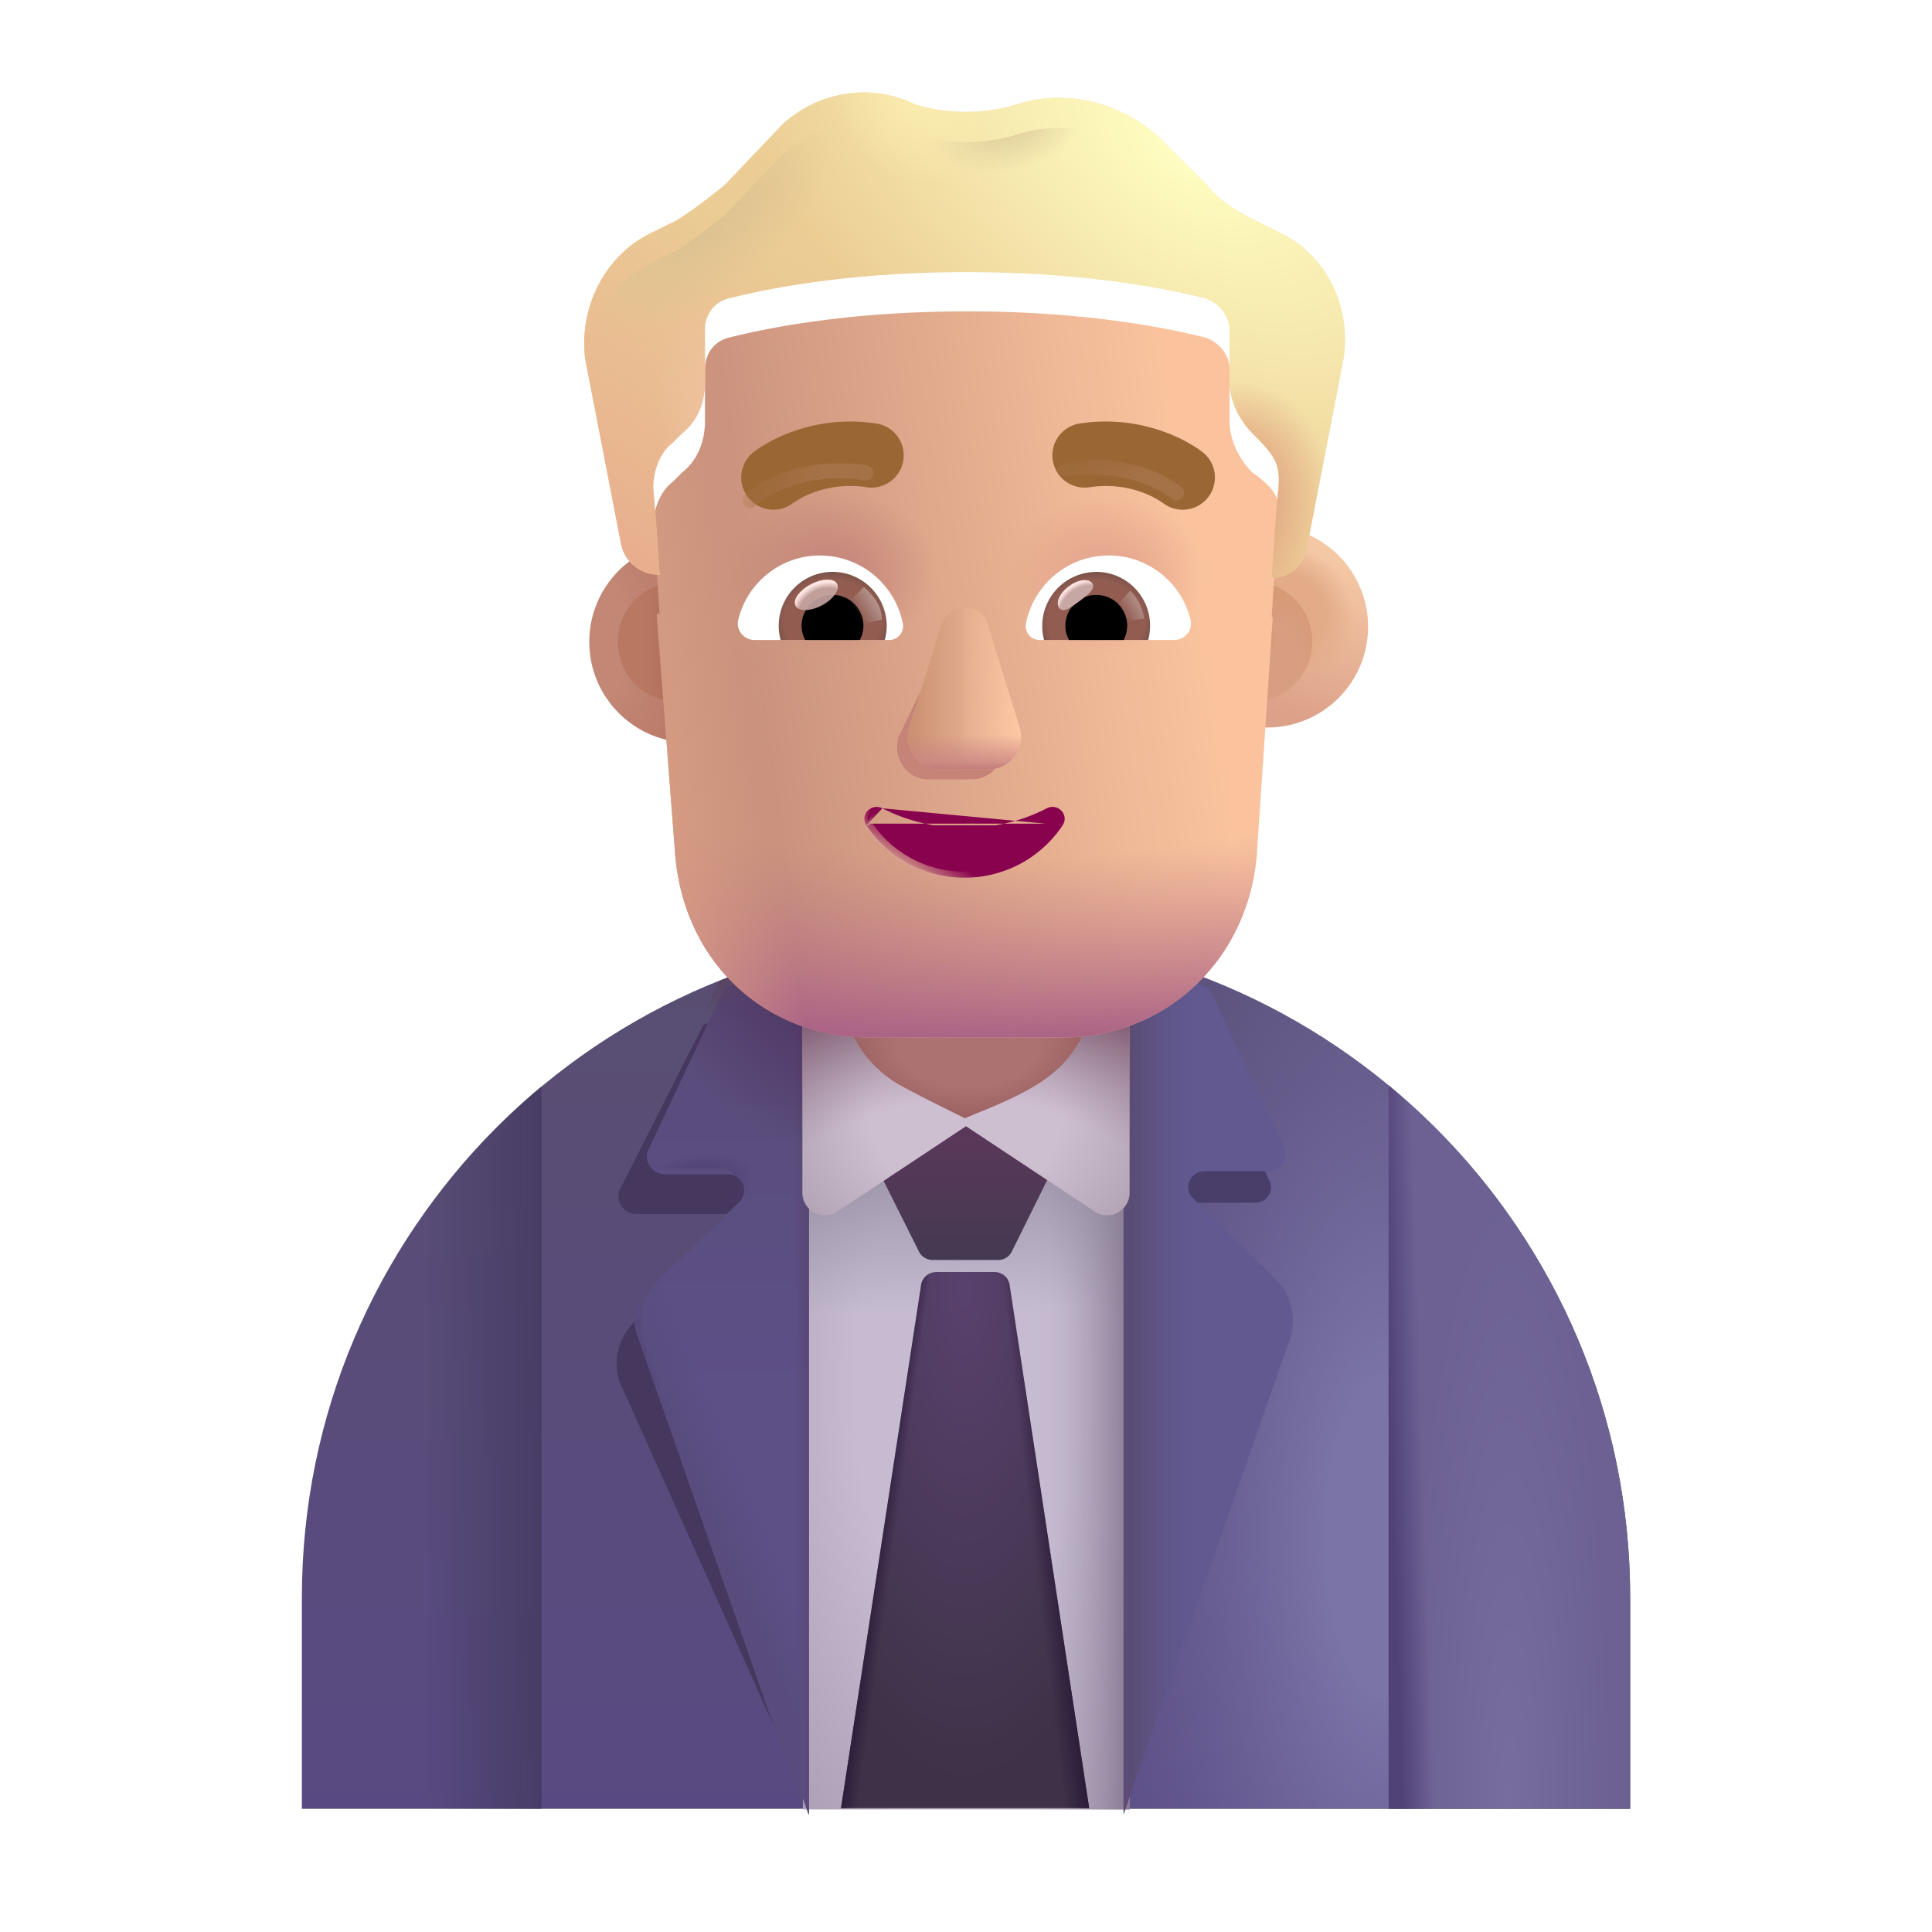 <svg xmlns="http://www.w3.org/2000/svg" width="32" height="32" fill="none" viewBox="0 0 32 32"><path fill="url(#a)" d="M16 15.46c-6.08 0-11 4.92-11 11v3.5h22v-3.5c0-6.07-4.93-11-11-11Z"/><path fill="url(#b)" d="M16 15.46c-6.08 0-11 4.92-11 11v3.5h22v-3.5c0-6.07-4.93-11-11-11Z"/><g filter="url(#c)"><path fill="#46375F" d="M13.419 16.808c-.513 0-1.296-.029-1.77.166l-1.38 2.724c-.09.19.06.41.27.41h1.55c.24 0 .35.29.19.45l-1.78 1.343c-.26.26-.36.65-.23 1l2.912 6.5 1.587-1.116-1.34-11.477h-.01Z"/></g><g filter="url(#d)"><path fill="#493E6A" d="m20.904 21.14-1.189-.827a.23.23 0 0 1 .166-.394h.919a.252.252 0 0 0 .227-.358l-1.076-2.29a8.144 8.144 0 0 0-.646-.237h-.595v11.862l2.404-6.872a.846.846 0 0 0-.21-.883Z"/></g><path fill="url(#e)" d="M18.71 16.08h-5.42v13.89h5.42V16.08Z"/><path fill="url(#f)" d="M18.71 16.08h-5.42v13.89h5.42V16.08Z"/><path fill="url(#g)" d="M18.71 16.08h-5.42v13.89h5.42V16.08Z"/><path fill="url(#h)" d="M23 17.977V29.96h4v-3.5a10.98 10.98 0 0 0-4-8.482Z"/><path fill="url(#i)" d="M23 17.977V29.96h4v-3.5a10.98 10.98 0 0 0-4-8.482Z"/><g filter="url(#j)"><path fill="url(#k)" d="M13.29 16.05h-.85c-.18.06-.36.13-.53.2l-1.27 2.69c-.09.19.06.41.27.41h1.05c.24 0 .35.29.19.45l-1.36 1.33c-.26.26-.36.65-.23 1l2.73 7.82h.01v-13.9h-.01Z"/><path fill="url(#l)" d="M13.29 16.05h-.85c-.18.06-.36.13-.53.2l-1.27 2.69c-.09.19.06.41.27.41h1.05c.24 0 .35.29.19.45l-1.36 1.33c-.26.26-.36.65-.23 1l2.73 7.82h.01v-13.9h-.01Z"/><path fill="url(#m)" d="M13.29 16.05h-.85c-.18.06-.36.13-.53.2l-1.27 2.69c-.09.19.06.41.27.41h1.05c.24 0 .35.29.19.45l-1.36 1.33c-.26.26-.36.65-.23 1l2.73 7.82h.01v-13.9h-.01Z"/></g><path fill="url(#n)" d="M13.29 16.05h-.85c-.18.06-.36.13-.53.2l-1.27 2.69c-.09.19.06.41.27.41h1.05c.24 0 .35.29.19.45l-1.36 1.33c-.26.26-.36.65-.23 1l2.73 7.82h.01v-13.9h-.01Z"/><path fill="url(#o)" d="M13.29 16.05h-.85c-.18.06-.36.13-.53.2l-1.27 2.69c-.09.19.06.41.27.41h1.05c.24 0 .35.29.19.45l-1.36 1.33c-.26.26-.36.65-.23 1l2.73 7.82h.01v-13.9h-.01Z"/><path fill="url(#p)" d="M13.29 16.05h-.85c-.18.06-.36.13-.53.2l-1.27 2.69c-.09.19.06.41.27.41h1.05c.24 0 .35.29.19.45l-1.36 1.33c-.26.26-.36.65-.23 1l2.73 7.82h.01v-13.9h-.01Z"/><g filter="url(#q)"><path fill="url(#r)" d="m16.012 18.286-1.356 1.275a.15.15 0 0 0-.031.177l.596 1.193a.25.25 0 0 0 .224.138h1.09a.25.25 0 0 0 .224-.14l.6-1.212a.15.15 0 0 0-.032-.175l-1.315-1.256Z"/></g><g filter="url(#s)"><path fill="#615990" d="m21.22 21.08-1.36-1.33a.262.262 0 0 1 .19-.45h1.05c.21 0 .35-.22.26-.41l-1.23-2.62c-.24-.1-.49-.19-.74-.27h-.68v13.95l2.75-7.86c.12-.36.03-.75-.24-1.01Z"/><path fill="url(#t)" d="m21.22 21.08-1.36-1.33a.262.262 0 0 1 .19-.45h1.05c.21 0 .35-.22.26-.41l-1.23-2.62c-.24-.1-.49-.19-.74-.27h-.68v13.95l2.75-7.86c.12-.36.03-.75-.24-1.01Z"/></g><path fill="url(#u)" d="M16 15.016h-2.71v4.74c0 .31.36.49.61.29l2.1-1.392 2.1 1.392c.25.2.61.02.61-.29v-4.74H16Z"/><path fill="url(#v)" d="M16 15.016h-2.71v4.74c0 .31.36.49.61.29l2.1-1.392 2.1 1.392c.25.2.61.02.61-.29v-4.74H16Z"/><path fill="url(#w)" d="M7.032 29.96H8.97V17.994a10.992 10.992 0 0 0-3.656 5.843 10.942 10.942 0 0 0-.304 2.631l.02 3.49h2.002Z"/><path fill="url(#x)" d="M15.505 21.07a.25.25 0 0 0-.248.212l-1.327 8.667h4.11l-1.318-8.667a.25.25 0 0 0-.247-.213h-.97Z"/><path fill="url(#y)" d="M15.505 21.07a.25.25 0 0 0-.248.212l-1.327 8.667h4.11l-1.318-8.667a.25.25 0 0 0-.247-.213h-.97Z"/><path fill="url(#z)" d="M15.505 21.07a.25.25 0 0 0-.248.212l-1.327 8.667h4.11l-1.318-8.667a.25.25 0 0 0-.247-.213h-.97Z"/><path fill="url(#A)" d="M14.045 16.849c.02.213.205.69.746 1.055.213.143 1.213.628 1.193.618.156-.078.807-.298 1.284-.618.54-.364.725-.842.746-1.055l-1.985-.953-1.984.953Z"/><g filter="url(#B)"><circle cx="11.229" cy="10.631" r="1.669" fill="url(#C)"/></g><g filter="url(#D)"><circle cx="11.229" cy="10.631" r=".995" fill="url(#E)"/></g><g filter="url(#F)"><circle cx="20.741" cy="10.631" r="1.669" fill="url(#G)"/><circle cx="20.741" cy="10.631" r="1.669" fill="url(#H)"/></g><g filter="url(#I)"><circle cx="20.741" cy="10.631" r=".995" fill="#D79E81"/><circle cx="20.741" cy="10.631" r=".995" fill="url(#J)"/><circle cx="20.741" cy="10.631" r=".995" fill="url(#K)"/></g><g filter="url(#L)"><path fill="url(#M)" d="M10.877 10.018a.725.725 0 0 0 .049.002s-.054-.853-.107-1.44c0-.266.107-.586.321-.746l.161-.16c.268-.214.376-.534.376-.854v-.853c0-.267.16-.48.429-.533.643-.16 1.984-.427 3.915-.427s3.272.267 3.915.427c.215.053.43.266.43.533v.853c0 .32.16.64.375.854.502.351.47.545.43.96-.055.533-.108 1.44-.108 1.44h.018l-.266 3.957c-.16 1.77-1.551 3.003-3.21 3.003h-3.21c-1.712 0-3.05-1.233-3.21-3.003l-.308-4.013Z"/><path fill="url(#N)" d="M10.877 10.018a.725.725 0 0 0 .049.002s-.054-.853-.107-1.44c0-.266.107-.586.321-.746l.161-.16c.268-.214.376-.534.376-.854v-.853c0-.267.16-.48.429-.533.643-.16 1.984-.427 3.915-.427s3.272.267 3.915.427c.215.053.43.266.43.533v.853c0 .32.16.64.375.854.502.351.47.545.43.96-.055.533-.108 1.44-.108 1.44h.018l-.266 3.957c-.16 1.77-1.551 3.003-3.21 3.003h-3.21c-1.712 0-3.05-1.233-3.21-3.003l-.308-4.013Z"/><path fill="url(#O)" d="M10.877 10.018a.725.725 0 0 0 .049.002s-.054-.853-.107-1.44c0-.266.107-.586.321-.746l.161-.16c.268-.214.376-.534.376-.854v-.853c0-.267.16-.48.429-.533.643-.16 1.984-.427 3.915-.427s3.272.267 3.915.427c.215.053.43.266.43.533v.853c0 .32.16.64.375.854.502.351.47.545.43.96-.055.533-.108 1.44-.108 1.44h.018l-.266 3.957c-.16 1.77-1.551 3.003-3.21 3.003h-3.21c-1.712 0-3.05-1.233-3.21-3.003l-.308-4.013Z"/><path fill="url(#P)" d="M10.877 10.018a.725.725 0 0 0 .049.002s-.054-.853-.107-1.44c0-.266.107-.586.321-.746l.161-.16c.268-.214.376-.534.376-.854v-.853c0-.267.16-.48.429-.533.643-.16 1.984-.427 3.915-.427s3.272.267 3.915.427c.215.053.43.266.43.533v.853c0 .32.16.64.375.854.502.351.47.545.43.96-.055.533-.108 1.44-.108 1.44h.018l-.266 3.957c-.16 1.77-1.551 3.003-3.21 3.003h-3.21c-1.712 0-3.05-1.233-3.21-3.003l-.308-4.013Z"/><path fill="url(#Q)" d="M10.877 10.018a.725.725 0 0 0 .049.002s-.054-.853-.107-1.44c0-.266.107-.586.321-.746l.161-.16c.268-.214.376-.534.376-.854v-.853c0-.267.16-.48.429-.533.643-.16 1.984-.427 3.915-.427s3.272.267 3.915.427c.215.053.43.266.43.533v.853c0 .32.16.64.375.854.502.351.47.545.43.96-.055.533-.108 1.44-.108 1.44h.018l-.266 3.957c-.16 1.77-1.551 3.003-3.21 3.003h-3.21c-1.712 0-3.05-1.233-3.21-3.003l-.308-4.013Z"/></g><g filter="url(#R)"><path fill="#EBCC94" d="m20.795 4.154.429.213c.75.373 1.18 1.227 1.019 2.133l-.59 3.04c-.053.314-.26.525-.572.533h-.018s.054-.906.107-1.44c.044-.433-.032-.565-.429-.96-.214-.213-.375-.533-.375-.853v-.853c0-.267-.215-.48-.43-.533-.643-.16-1.984-.427-3.915-.427-1.93 0-3.272.267-3.915.427a.52.52 0 0 0-.43.533v.853c0 .32-.106.64-.375.854l-.16.16c-.215.16-.322.48-.322.746.053.587.107 1.44.107 1.44-.017 0-.033 0-.05-.002a.633.633 0 0 1-.594-.531l-.59-3.04c-.107-.853.322-1.707 1.073-2.08l.43-.213c.267-.16.535-.373.804-.587l.965-1.013c.59-.533 1.448-.693 2.2-.32a2.94 2.94 0 0 0 1.662 0c.804-.267 1.716-.053 2.36.533l.804.8c.215.267.483.427.805.587Z"/><path fill="url(#S)" d="m20.795 4.154.429.213c.75.373 1.18 1.227 1.019 2.133l-.59 3.04c-.053.314-.26.525-.572.533h-.018s.054-.906.107-1.44c.044-.433-.032-.565-.429-.96-.214-.213-.375-.533-.375-.853v-.853c0-.267-.215-.48-.43-.533-.643-.16-1.984-.427-3.915-.427-1.93 0-3.272.267-3.915.427a.52.52 0 0 0-.43.533v.853c0 .32-.106.64-.375.854l-.16.16c-.215.16-.322.48-.322.746.053.587.107 1.44.107 1.44-.017 0-.033 0-.05-.002a.633.633 0 0 1-.594-.531l-.59-3.04c-.107-.853.322-1.707 1.073-2.08l.43-.213c.267-.16.535-.373.804-.587l.965-1.013c.59-.533 1.448-.693 2.2-.32a2.94 2.94 0 0 0 1.662 0c.804-.267 1.716-.053 2.36.533l.804.8c.215.267.483.427.805.587Z"/><path fill="url(#T)" d="m20.795 4.154.429.213c.75.373 1.18 1.227 1.019 2.133l-.59 3.04c-.053.314-.26.525-.572.533h-.018s.054-.906.107-1.44c.044-.433-.032-.565-.429-.96-.214-.213-.375-.533-.375-.853v-.853c0-.267-.215-.48-.43-.533-.643-.16-1.984-.427-3.915-.427-1.93 0-3.272.267-3.915.427a.52.52 0 0 0-.43.533v.853c0 .32-.106.64-.375.854l-.16.16c-.215.16-.322.48-.322.746.053.587.107 1.44.107 1.44-.017 0-.033 0-.05-.002a.633.633 0 0 1-.594-.531l-.59-3.04c-.107-.853.322-1.707 1.073-2.08l.43-.213c.267-.16.535-.373.804-.587l.965-1.013c.59-.533 1.448-.693 2.2-.32a2.94 2.94 0 0 0 1.662 0c.804-.267 1.716-.053 2.36.533l.804.8c.215.267.483.427.805.587Z"/><path fill="url(#U)" d="m20.795 4.154.429.213c.75.373 1.18 1.227 1.019 2.133l-.59 3.04c-.053.314-.26.525-.572.533h-.018s.054-.906.107-1.44c.044-.433-.032-.565-.429-.96-.214-.213-.375-.533-.375-.853v-.853c0-.267-.215-.48-.43-.533-.643-.16-1.984-.427-3.915-.427-1.93 0-3.272.267-3.915.427a.52.52 0 0 0-.43.533v.853c0 .32-.106.64-.375.854l-.16.16c-.215.16-.322.48-.322.746.053.587.107 1.44.107 1.44-.017 0-.033 0-.05-.002a.633.633 0 0 1-.594-.531l-.59-3.04c-.107-.853.322-1.707 1.073-2.08l.43-.213c.267-.16.535-.373.804-.587l.965-1.013c.59-.533 1.448-.693 2.2-.32a2.94 2.94 0 0 0 1.662 0c.804-.267 1.716-.053 2.36.533l.804.8c.215.267.483.427.805.587Z"/><path fill="url(#V)" d="m20.795 4.154.429.213c.75.373 1.18 1.227 1.019 2.133l-.59 3.04c-.053.314-.26.525-.572.533h-.018s.054-.906.107-1.44c.044-.433-.032-.565-.429-.96-.214-.213-.375-.533-.375-.853v-.853c0-.267-.215-.48-.43-.533-.643-.16-1.984-.427-3.915-.427-1.93 0-3.272.267-3.915.427a.52.52 0 0 0-.43.533v.853c0 .32-.106.64-.375.854l-.16.16c-.215.16-.322.48-.322.746.053.587.107 1.44.107 1.44-.017 0-.033 0-.05-.002a.633.633 0 0 1-.594-.531l-.59-3.04c-.107-.853.322-1.707 1.073-2.08l.43-.213c.267-.16.535-.373.804-.587l.965-1.013c.59-.533 1.448-.693 2.2-.32a2.94 2.94 0 0 0 1.662 0c.804-.267 1.716-.053 2.36.533l.804.8c.215.267.483.427.805.587Z"/><path fill="url(#W)" d="m20.795 4.154.429.213c.75.373 1.18 1.227 1.019 2.133l-.59 3.04c-.053.314-.26.525-.572.533h-.018s.054-.906.107-1.44c.044-.433-.032-.565-.429-.96-.214-.213-.375-.533-.375-.853v-.853c0-.267-.215-.48-.43-.533-.643-.16-1.984-.427-3.915-.427-1.93 0-3.272.267-3.915.427a.52.52 0 0 0-.43.533v.853c0 .32-.106.64-.375.854l-.16.16c-.215.16-.322.48-.322.746.053.587.107 1.44.107 1.44-.017 0-.033 0-.05-.002a.633.633 0 0 1-.594-.531l-.59-3.04c-.107-.853.322-1.707 1.073-2.08l.43-.213c.267-.16.535-.373.804-.587l.965-1.013c.59-.533 1.448-.693 2.2-.32a2.94 2.94 0 0 0 1.662 0c.804-.267 1.716-.053 2.36.533l.804.8c.215.267.483.427.805.587Z"/></g><path fill="url(#X)" d="m20.795 4.154.429.213c.75.373 1.18 1.227 1.019 2.133l-.59 3.04c-.053.314-.26.525-.572.533h-.018s.054-.906.107-1.44c.044-.433-.032-.565-.429-.96-.214-.213-.375-.533-.375-.853v-.853c0-.267-.215-.48-.43-.533-.643-.16-1.984-.427-3.915-.427-1.93 0-3.272.267-3.915.427a.52.52 0 0 0-.43.533v.853c0 .32-.106.64-.375.854l-.16.16c-.215.16-.322.48-.322.746.053.587.107 1.44.107 1.44-.017 0-.033 0-.05-.002a.633.633 0 0 1-.594-.531l-.59-3.04c-.107-.853.322-1.707 1.073-2.08l.43-.213c.267-.16.535-.373.804-.587l.965-1.013c.59-.533 1.448-.693 2.2-.32a2.94 2.94 0 0 0 1.662 0c.804-.267 1.716-.053 2.36.533l.804.8c.215.267.483.427.805.587Z"/><path fill="url(#Y)" d="m20.795 4.154.429.213c.75.373 1.18 1.227 1.019 2.133l-.59 3.04c-.053.314-.26.525-.572.533h-.018s.054-.906.107-1.44c.044-.433-.032-.565-.429-.96-.214-.213-.375-.533-.375-.853v-.853c0-.267-.215-.48-.43-.533-.643-.16-1.984-.427-3.915-.427-1.93 0-3.272.267-3.915.427a.52.52 0 0 0-.43.533v.853c0 .32-.106.64-.375.854l-.16.16c-.215.16-.322.48-.322.746.053.587.107 1.44.107 1.44-.017 0-.033 0-.05-.002a.633.633 0 0 1-.594-.531l-.59-3.04c-.107-.853.322-1.707 1.073-2.08l.43-.213c.267-.16.535-.373.804-.587l.965-1.013c.59-.533 1.448-.693 2.2-.32a2.94 2.94 0 0 0 1.662 0c.804-.267 1.716-.053 2.36.533l.804.8c.215.267.483.427.805.587Z"/><g filter="url(#Z)"><path fill="#C68378" d="m15.701 10.509-.82 1.7c-.102.349.142.699.488.699h.737c.346 0 .59-.355.488-.7l-.498-1.7c-.107-.376-.283-.376-.395 0Z"/></g><g filter="url(#aa)"><path fill="#E4AC8F" d="m15.594 10.346-.531 1.7a.538.538 0 0 0 .52.698h.786a.54.54 0 0 0 .52-.699l-.53-1.7c-.114-.376-.646-.376-.765 0Z"/><path fill="url(#ab)" d="m15.594 10.346-.531 1.7a.538.538 0 0 0 .52.698h.786a.54.54 0 0 0 .52-.699l-.53-1.7c-.114-.376-.646-.376-.765 0Z"/><path fill="url(#ac)" d="m15.594 10.346-.531 1.7a.538.538 0 0 0 .52.698h.786a.54.54 0 0 0 .52-.699l-.53-1.7c-.114-.376-.646-.376-.765 0Z"/><path fill="url(#ad)" d="m15.594 10.346-.531 1.7a.538.538 0 0 0 .52.698h.786a.54.54 0 0 0 .52-.699l-.53-1.7c-.114-.376-.646-.376-.765 0Z"/></g><path fill="url(#ae)" d="m15.594 10.346-.531 1.7a.538.538 0 0 0 .52.698h.786a.54.54 0 0 0 .52-.699l-.53-1.7c-.114-.376-.646-.376-.765 0Z"/><path fill="#88024E" stroke="url(#af)" stroke-width=".1" d="M14.614 13.388a2.96 2.96 0 0 0 1.362.323c.505 0 .969-.118 1.362-.323a.203.203 0 0 1 .242.04c.057.06.078.155.02.241m-2.986-.28 2.945.253m-2.945-.254a.203.203 0 0 0-.242.042.187.187 0 0 0-.02.24m.262-.282-.22.254m3.207.027-.042-.027m.042.027-.042-.027m.042.027a1.943 1.943 0 0 1-1.625.868c-.681 0-1.28-.347-1.624-.868m3.207-.027a1.893 1.893 0 0 1-1.583.845 1.893 1.893 0 0 1-1.583-.845m-.041.027v.001l.041-.028m-.041.027.041-.027"/><g filter="url(#ag)"><path fill="#9A6634" d="m19.695 7.911-.003-.002-.004-.004-.012-.01a1.366 1.366 0 0 0-.155-.107c-.1-.062-.24-.14-.42-.21a2.833 2.833 0 0 0-1.492-.159.534.534 0 0 0 .166 1.054c.398-.062.716.011.934.097a1.516 1.516 0 0 1 .308.165.534.534 0 0 0 .678-.824Z"/></g><g filter="url(#ah)"><path fill="#9A6634" d="m12.203 7.912.002-.002.002-.001.004-.004.012-.01a1.366 1.366 0 0 1 .155-.107c.1-.062.24-.14.42-.21a2.833 2.833 0 0 1 1.492-.159.534.534 0 0 1-.166 1.054 1.766 1.766 0 0 0-.934.097 1.516 1.516 0 0 0-.308.165.534.534 0 0 1-.679-.823Z"/></g><path fill="#fff" d="M18.364 9.2c.653 0 1.204.45 1.354 1.06a.274.274 0 0 1-.267.34h-2.23a.23.23 0 0 1-.228-.272c.126-.64.69-1.127 1.37-1.127Z"/><path fill="url(#ai)" d="M18.157 9.472a.892.892 0 0 1 .86 1.128h-1.724a.896.896 0 0 1 .864-1.127Z"/><path fill="#000" d="M17.646 10.364c0-.283.227-.51.511-.51a.509.509 0 0 1 .454.746h-.904a.463.463 0 0 1-.061-.236Z"/><g filter="url(#aj)"><path fill="#C7A7A3" d="M18.091 9.66c.064.086-.069.19-.22.303-.151.113-.263.192-.327.107-.063-.085.008-.246.159-.358.15-.113.325-.136.388-.051Z"/><path fill="url(#ak)" d="M18.091 9.66c.064.086-.069.19-.22.303-.151.113-.263.192-.327.107-.063-.085.008-.246.159-.358.15-.113.325-.136.388-.051Z"/></g><g filter="url(#al)"><path fill="url(#am)" d="M18.952 10.247a.84.84 0 0 0-.232-.463l-.26.286.118.228.374-.051Z"/></g><path fill="#fff" d="M13.583 9.2c-.652 0-1.204.45-1.354 1.06-.045.174.09.34.268.34h2.23a.23.23 0 0 0 .227-.272 1.4 1.4 0 0 0-1.37-1.127Z"/><path fill="url(#an)" d="M13.79 9.472a.892.892 0 0 0-.86 1.128h1.724a.913.913 0 0 0 .033-.235.898.898 0 0 0-.897-.893Z"/><path fill="#000" d="M14.301 10.364a.509.509 0 0 0-.51-.51.509.509 0 0 0-.455.746h.905a.506.506 0 0 0 .06-.236Z"/><g filter="url(#ao)"><path fill="url(#ap)" d="M14.605 10.26c0-.289-.234-.48-.298-.539L14.02 10l.178.361.408-.101Z"/></g><g filter="url(#aq)" transform="rotate(-27.914 13.521 9.853)"><ellipse cx="13.521" cy="9.853" fill="#C7A7A3" fill-opacity=".9" rx=".389" ry=".197"/><ellipse cx="13.521" cy="9.853" fill="url(#ar)" rx=".389" ry=".197"/></g><g filter="url(#as)"><path stroke="url(#at)" stroke-linecap="round" stroke-width=".25" d="M17.637 7.767c.43-.075 1.268-.054 1.849.398"/></g><g filter="url(#au)"><path stroke="url(#av)" stroke-linecap="round" stroke-width=".25" d="M12.418 8.285c.327-.289 1.041-.593 1.927-.452"/></g><defs><linearGradient id="a" x1="16" x2="16" y1="16.271" y2="31.208" gradientUnits="userSpaceOnUse"><stop stop-color="#594E72"/><stop offset="1" stop-color="#594984"/></linearGradient><linearGradient id="f" x1="18.903" x2="17.059" y1="25.271" y2="25.271" gradientUnits="userSpaceOnUse"><stop stop-color="#7A6C85"/><stop offset="1" stop-color="#C7BCD2" stop-opacity="0"/></linearGradient><linearGradient id="g" x1="15.591" x2="15.669" y1="17.818" y2="21.708" gradientUnits="userSpaceOnUse"><stop stop-color="#877F93"/><stop offset="1" stop-color="#877F93" stop-opacity="0"/></linearGradient><linearGradient id="i" x1="23" x2="23.744" y1="29.446" y2="29.422" gradientUnits="userSpaceOnUse"><stop offset=".276" stop-color="#504176"/><stop offset="1" stop-color="#504176" stop-opacity="0"/></linearGradient><linearGradient id="k" x1="11.902" x2="11.902" y1="16.049" y2="29.949" gradientUnits="userSpaceOnUse"><stop stop-color="#594B78"/><stop offset=".524" stop-color="#5D5087"/></linearGradient><linearGradient id="l" x1="13.671" x2="13.05" y1="22.509" y2="22.509" gradientUnits="userSpaceOnUse"><stop stop-color="#553A63"/><stop offset="1" stop-color="#553A63" stop-opacity="0"/></linearGradient><linearGradient id="n" x1="11.902" x2="12.839" y1="25.925" y2="25.524" gradientUnits="userSpaceOnUse"><stop offset=".196" stop-color="#594C7D"/><stop offset="1" stop-color="#594C7D" stop-opacity="0"/></linearGradient><linearGradient id="p" x1="12.223" x2="12.434" y1="16.049" y2="16.451" gradientUnits="userSpaceOnUse"><stop stop-color="#584360"/><stop offset="1" stop-color="#584360" stop-opacity="0"/></linearGradient><linearGradient id="r" x1="15.988" x2="15.988" y1="18.943" y2="20.927" gradientUnits="userSpaceOnUse"><stop offset=".006" stop-color="#5A3859"/><stop offset="1" stop-color="#463952"/></linearGradient><linearGradient id="t" x1="18.71" x2="20.111" y1="21.556" y2="21.556" gradientUnits="userSpaceOnUse"><stop offset=".093" stop-color="#5A4C74"/><stop offset="1" stop-color="#625A91" stop-opacity="0"/></linearGradient><linearGradient id="w" x1="9.452" x2="7.02" y1="23.967" y2="23.967" gradientUnits="userSpaceOnUse"><stop stop-color="#43395F"/><stop offset="1" stop-color="#43395F" stop-opacity="0"/></linearGradient><linearGradient id="y" x1="14.606" x2="14.899" y1="24.829" y2="24.869" gradientUnits="userSpaceOnUse"><stop stop-color="#2B1B3A"/><stop offset="1" stop-color="#2B1B3A" stop-opacity="0"/></linearGradient><linearGradient id="z" x1="17.411" x2="17.012" y1="24.646" y2="24.693" gradientUnits="userSpaceOnUse"><stop stop-color="#2B1B3A"/><stop offset="1" stop-color="#2B1B3A" stop-opacity="0"/></linearGradient><linearGradient id="E" x1="11.229" x2="10.588" y1="10.91" y2="10.91" gradientUnits="userSpaceOnUse"><stop stop-color="#AF6F5D"/><stop offset="1" stop-color="#B87862"/></linearGradient><linearGradient id="G" x1="21.828" x2="21.009" y1="9.54" y2="12.076" gradientUnits="userSpaceOnUse"><stop stop-color="#F5C8A5"/><stop offset="1" stop-color="#DCA189"/></linearGradient><linearGradient id="M" x1="20.012" x2="12.376" y1="11.021" y2="12.158" gradientUnits="userSpaceOnUse"><stop stop-color="#FAC39E"/><stop offset="1" stop-color="#C9917C"/></linearGradient><linearGradient id="O" x1="10.581" x2="12.893" y1="13.716" y2="13.415" gradientUnits="userSpaceOnUse"><stop stop-color="#D99E84"/><stop offset="1" stop-color="#D99E84" stop-opacity="0"/></linearGradient><linearGradient id="T" x1="11.116" x2="14.017" y1="10.364" y2="5.21" gradientUnits="userSpaceOnUse"><stop stop-color="#E8AD8E"/><stop offset="1" stop-color="#E8AD8E" stop-opacity="0"/></linearGradient><linearGradient id="ab" x1="15.112" x2="16.05" y1="11.68" y2="11.68" gradientUnits="userSpaceOnUse"><stop stop-color="#CB9173"/><stop offset="1" stop-color="#CB9173" stop-opacity="0"/></linearGradient><linearGradient id="ac" x1="16.915" x2="15.889" y1="12.002" y2="11.988" gradientUnits="userSpaceOnUse"><stop stop-color="#FEC8A4"/><stop offset="1" stop-color="#FEC8A4" stop-opacity="0"/></linearGradient><linearGradient id="ad" x1="16.171" x2="16.171" y1="12.744" y2="12.171" gradientUnits="userSpaceOnUse"><stop stop-color="#C98583"/><stop offset="1" stop-color="#C98583" stop-opacity="0"/></linearGradient><linearGradient id="ae" x1="16.102" x2="16.102" y1="12.786" y2="12.619" gradientUnits="userSpaceOnUse"><stop stop-color="#C27B77"/><stop offset="1" stop-color="#C27B77" stop-opacity="0"/></linearGradient><linearGradient id="af" x1="14.939" x2="15.374" y1="14.36" y2="13.672" gradientUnits="userSpaceOnUse"><stop stop-color="#D79E8E"/><stop offset=".663" stop-color="#D79E8E" stop-opacity="0"/></linearGradient><linearGradient id="am" x1="18.933" x2="18.619" y1="10.003" y2="10.196" gradientUnits="userSpaceOnUse"><stop stop-color="#B4948D"/><stop offset="1" stop-color="#B4948D" stop-opacity="0"/></linearGradient><linearGradient id="ap" x1="14.536" x2="14.222" y1="10.003" y2="10.196" gradientUnits="userSpaceOnUse"><stop stop-color="#B4948D"/><stop offset="1" stop-color="#B4948D" stop-opacity="0"/></linearGradient><linearGradient id="at" x1="18.948" x2="18.528" y1="7.864" y2="7.005" gradientUnits="userSpaceOnUse"><stop stop-color="#A57146"/><stop offset="1" stop-color="#A57146" stop-opacity="0"/></linearGradient><linearGradient id="av" x1="13.644" x2="12.455" y1="7.736" y2="7.237" gradientUnits="userSpaceOnUse"><stop stop-color="#A57146"/><stop offset="1" stop-color="#A57146" stop-opacity="0"/></linearGradient><radialGradient id="b" cx="0" cy="0" r="1" gradientTransform="matrix(0 -16.431 6.37 0 22.995 25.452)" gradientUnits="userSpaceOnUse"><stop offset=".156" stop-color="#7B74A6"/><stop offset="1" stop-color="#5F5490" stop-opacity="0"/></radialGradient><radialGradient id="e" cx="0" cy="0" r="1" gradientTransform="matrix(0 10.121 -4.597 0 16 23.024)" gradientUnits="userSpaceOnUse"><stop offset=".397" stop-color="#C6BBD1"/><stop offset="1" stop-color="#A89CB3"/></radialGradient><radialGradient id="h" cx="0" cy="0" r="1" gradientTransform="matrix(0 -10.313 1.684 0 25 29.96)" gradientUnits="userSpaceOnUse"><stop stop-color="#776D9F"/><stop offset="1" stop-color="#6D6193"/></radialGradient><radialGradient id="m" cx="0" cy="0" r="1" gradientTransform="rotate(126.18 2.713 11.647) scale(2.594 3.595)" gradientUnits="userSpaceOnUse"><stop stop-color="#4E3360"/><stop offset="1" stop-color="#4E3360" stop-opacity="0"/></radialGradient><radialGradient id="o" cx="0" cy="0" r="1" gradientTransform="matrix(1.094 -.312 .154 .538 11.395 19.716)" gradientUnits="userSpaceOnUse"><stop offset=".241" stop-color="#4B3B6D"/><stop offset="1" stop-color="#4B3B6D" stop-opacity="0"/></radialGradient><radialGradient id="u" cx="0" cy="0" r="1" gradientTransform="matrix(0 3.75 -4.377 0 16 18.474)" gradientUnits="userSpaceOnUse"><stop offset=".362" stop-color="#CDBED0"/><stop offset="1" stop-color="#A093A3"/></radialGradient><radialGradient id="v" cx="0" cy="0" r="1" gradientTransform="matrix(0 -5.188 6.815 0 16 20.971)" gradientUnits="userSpaceOnUse"><stop offset=".533" stop-color="#9D8392" stop-opacity="0"/><stop offset=".876" stop-color="#815A72"/></radialGradient><radialGradient id="x" cx="0" cy="0" r="1" gradientTransform="matrix(0 8.812 -3.455 0 15.983 21.365)" gradientUnits="userSpaceOnUse"><stop offset=".006" stop-color="#59416D"/><stop offset=".94" stop-color="#3D3247"/></radialGradient><radialGradient id="A" cx="0" cy="0" r="1" gradientTransform="matrix(0 1.893 -2.872 0 16.03 17.22)" gradientUnits="userSpaceOnUse"><stop offset=".414" stop-color="#AC7272"/><stop offset="1" stop-color="#894F50"/></radialGradient><radialGradient id="C" cx="0" cy="0" r="1" gradientTransform="matrix(1.755 0 0 3.071 9.56 10.631)" gradientUnits="userSpaceOnUse"><stop offset=".351" stop-color="#C28775"/><stop offset="1" stop-color="#BA7867"/></radialGradient><radialGradient id="H" cx="0" cy="0" r="1" gradientTransform="matrix(.827 -.602 .687 .944 21.113 10.366)" gradientUnits="userSpaceOnUse"><stop offset=".543" stop-color="#E3AB88"/><stop offset="1" stop-color="#E3AB88" stop-opacity="0"/></radialGradient><radialGradient id="J" cx="0" cy="0" r="1" gradientTransform="matrix(.821 -1.51 .884 .481 20.7 11.452)" gradientUnits="userSpaceOnUse"><stop offset=".69" stop-color="#D79A76" stop-opacity="0"/><stop offset="1" stop-color="#D79A76"/></radialGradient><radialGradient id="K" cx="0" cy="0" r="1" gradientTransform="matrix(.259 .257 -.331 .334 20.741 10.632)" gradientUnits="userSpaceOnUse"><stop stop-color="#CB8E6D"/><stop offset="1" stop-color="#CB8E6D" stop-opacity="0"/></radialGradient><radialGradient id="N" cx="0" cy="0" r="1" gradientTransform="matrix(0 10.011 -18.821 0 16.447 7.29)" gradientUnits="userSpaceOnUse"><stop offset=".678" stop-color="#BD7A87" stop-opacity="0"/><stop offset=".978" stop-color="#AB6386"/></radialGradient><radialGradient id="P" cx="0" cy="0" r="1" gradientTransform="matrix(0 -1.307 1.609 0 18.322 9.36)" gradientUnits="userSpaceOnUse"><stop stop-color="#E2A18C"/><stop offset="1" stop-color="#E2A18C" stop-opacity="0"/></radialGradient><radialGradient id="Q" cx="0" cy="0" r="1" gradientTransform="matrix(0 -1.391 1.73 0 13.764 9.326)" gradientUnits="userSpaceOnUse"><stop stop-color="#C2837A"/><stop offset="1" stop-color="#C2837A" stop-opacity="0"/></radialGradient><radialGradient id="S" cx="0" cy="0" r="1" gradientTransform="rotate(127.807 9.12 6.276) scale(5.606 9.533)" gradientUnits="userSpaceOnUse"><stop stop-color="#FFFFC2"/><stop offset="1" stop-color="#FFFFC2" stop-opacity="0"/></radialGradient><radialGradient id="U" cx="0" cy="0" r="1" gradientTransform="matrix(-.067 -1.861 .914 -.033 11.783 7.176)" gradientUnits="userSpaceOnUse"><stop offset=".227" stop-color="#EEC19C"/><stop offset="1" stop-color="#EEC19C" stop-opacity="0"/></radialGradient><radialGradient id="V" cx="0" cy="0" r="1" gradientTransform="matrix(.859 -1.966 1.604 .701 20.203 8.894)" gradientUnits="userSpaceOnUse"><stop offset=".479" stop-color="#E3AB85"/><stop offset="1" stop-color="#E3AB85" stop-opacity="0"/></radialGradient><radialGradient id="W" cx="0" cy="0" r="1" gradientTransform="matrix(.993 1.232 -1.088 .876 15.201 2.03)" gradientUnits="userSpaceOnUse"><stop stop-color="#FBECAF"/><stop offset="1" stop-color="#FBECAF" stop-opacity="0"/></radialGradient><radialGradient id="X" cx="0" cy="0" r="1" gradientTransform="matrix(.181 .783 -1.287 .298 16.671 2.03)" gradientUnits="userSpaceOnUse"><stop offset=".208" stop-color="#E1D19F"/><stop offset="1" stop-color="#E1D19F" stop-opacity="0"/></radialGradient><radialGradient id="Y" cx="0" cy="0" r="1" gradientTransform="matrix(.725 .897 -2.01 1.625 11.631 3.759)" gradientUnits="userSpaceOnUse"><stop stop-color="#DCC291"/><stop offset="1" stop-color="#DCC291" stop-opacity="0"/></radialGradient><radialGradient id="ai" cx="0" cy="0" r="1" gradientTransform="matrix(0 .903 -1.069 0 18.155 10.283)" gradientUnits="userSpaceOnUse"><stop offset=".75" stop-color="#925C51"/><stop offset="1" stop-color="#694B43"/><stop offset="1" stop-color="#804D49"/><stop offset="1" stop-color="#85534D"/></radialGradient><radialGradient id="ak" cx="0" cy="0" r="1" gradientTransform="rotate(-127.812 11.42 .627) scale(.378 .521)" gradientUnits="userSpaceOnUse"><stop offset=".766" stop-color="#FFE6E2" stop-opacity="0"/><stop offset=".966" stop-color="#FFE6E2"/></radialGradient><radialGradient id="an" cx="0" cy="0" r="1" gradientTransform="matrix(0 .903 -1.069 0 13.792 10.283)" gradientUnits="userSpaceOnUse"><stop offset=".75" stop-color="#925C51"/><stop offset="1" stop-color="#694B43"/><stop offset="1" stop-color="#804D49"/><stop offset="1" stop-color="#85534D"/></radialGradient><radialGradient id="ar" cx="0" cy="0" r="1" gradientTransform="rotate(-90.897 11.758 -1.564) scale(.494 .594)" gradientUnits="userSpaceOnUse"><stop offset=".766" stop-color="#FFE6E2" stop-opacity="0"/><stop offset=".966" stop-color="#FFE6E2"/></radialGradient><filter id="c" width="6.556" height="14.595" x="9.212" y="15.807" color-interpolation-filters="sRGB" filterUnits="userSpaceOnUse"><feFlood flood-opacity="0" result="BackgroundImageFix"/><feBlend in="SourceGraphic" in2="BackgroundImageFix" result="shape"/><feGaussianBlur result="effect1_foregroundBlur_4002_2104" stdDeviation=".5"/></filter><filter id="d" width="3.95" height="13.362" x="17.96" y="16.284" color-interpolation-filters="sRGB" filterUnits="userSpaceOnUse"><feFlood flood-opacity="0" result="BackgroundImageFix"/><feBlend in="SourceGraphic" in2="BackgroundImageFix" result="shape"/><feGaussianBlur result="effect1_foregroundBlur_4002_2104" stdDeviation=".375"/></filter><filter id="j" width="2.897" height="14" x="10.503" y="16.049" color-interpolation-filters="sRGB" filterUnits="userSpaceOnUse"><feFlood flood-opacity="0" result="BackgroundImageFix"/><feBlend in="SourceGraphic" in2="BackgroundImageFix" result="shape"/><feColorMatrix in="SourceAlpha" result="hardAlpha" values="0 0 0 0 0 0 0 0 0 0 0 0 0 0 0 0 0 0 127 0"/><feOffset dx=".1" dy=".1"/><feGaussianBlur stdDeviation=".1"/><feComposite in2="hardAlpha" k2="-1" k3="1" operator="arithmetic"/><feColorMatrix values="0 0 0 0 0.404 0 0 0 0 0.369 0 0 0 0 0.494 0 0 0 1 0"/><feBlend in2="shape" result="effect1_innerShadow_4002_2104"/></filter><filter id="q" width="2.965" height="2.883" x="14.509" y="18.186" color-interpolation-filters="sRGB" filterUnits="userSpaceOnUse"><feFlood flood-opacity="0" result="BackgroundImageFix"/><feBlend in="SourceGraphic" in2="BackgroundImageFix" result="shape"/><feColorMatrix in="SourceAlpha" result="hardAlpha" values="0 0 0 0 0 0 0 0 0 0 0 0 0 0 0 0 0 0 127 0"/><feOffset dx=".1" dy="-.1"/><feGaussianBlur stdDeviation=".25"/><feComposite in2="hardAlpha" k2="-1" k3="1" operator="arithmetic"/><feColorMatrix values="0 0 0 0 0.157 0 0 0 0 0.098 0 0 0 0 0.216 0 0 0 1 0"/><feBlend in2="shape" result="effect1_innerShadow_4002_2104"/><feColorMatrix in="SourceAlpha" result="hardAlpha" values="0 0 0 0 0 0 0 0 0 0 0 0 0 0 0 0 0 0 127 0"/><feOffset dx="-.1" dy="-.1"/><feGaussianBlur stdDeviation=".25"/><feComposite in2="hardAlpha" k2="-1" k3="1" operator="arithmetic"/><feColorMatrix values="0 0 0 0 0.157 0 0 0 0 0.098 0 0 0 0 0.216 0 0 0 1 0"/><feBlend in2="effect1_innerShadow_4002_2104" result="effect2_innerShadow_4002_2104"/></filter><filter id="s" width="2.902" height="14.05" x="18.61" y="15.999" color-interpolation-filters="sRGB" filterUnits="userSpaceOnUse"><feFlood flood-opacity="0" result="BackgroundImageFix"/><feBlend in="SourceGraphic" in2="BackgroundImageFix" result="shape"/><feColorMatrix in="SourceAlpha" result="hardAlpha" values="0 0 0 0 0 0 0 0 0 0 0 0 0 0 0 0 0 0 127 0"/><feOffset dx="-.1" dy=".1"/><feGaussianBlur stdDeviation=".1"/><feComposite in2="hardAlpha" k2="-1" k3="1" operator="arithmetic"/><feColorMatrix values="0 0 0 0 0.439 0 0 0 0 0.416 0 0 0 0 0.584 0 0 0 1 0"/><feBlend in2="shape" result="effect1_innerShadow_4002_2104"/></filter><filter id="B" width="3.539" height="3.339" x="9.559" y="8.962" color-interpolation-filters="sRGB" filterUnits="userSpaceOnUse"><feFlood flood-opacity="0" result="BackgroundImageFix"/><feBlend in="SourceGraphic" in2="BackgroundImageFix" result="shape"/><feColorMatrix in="SourceAlpha" result="hardAlpha" values="0 0 0 0 0 0 0 0 0 0 0 0 0 0 0 0 0 0 127 0"/><feOffset dx=".2"/><feGaussianBlur stdDeviation=".2"/><feComposite in2="hardAlpha" k2="-1" k3="1" operator="arithmetic"/><feColorMatrix values="0 0 0 0 0.867 0 0 0 0 0.643 0 0 0 0 0.533 0 0 0 1 0"/><feBlend in2="shape" result="effect1_innerShadow_4002_2104"/></filter><filter id="D" width="2.99" height="2.99" x="9.734" y="9.136" color-interpolation-filters="sRGB" filterUnits="userSpaceOnUse"><feFlood flood-opacity="0" result="BackgroundImageFix"/><feBlend in="SourceGraphic" in2="BackgroundImageFix" result="shape"/><feGaussianBlur result="effect1_foregroundBlur_4002_2104" stdDeviation=".25"/></filter><filter id="F" width="3.589" height="3.589" x="19.072" y="8.712" color-interpolation-filters="sRGB" filterUnits="userSpaceOnUse"><feFlood flood-opacity="0" result="BackgroundImageFix"/><feBlend in="SourceGraphic" in2="BackgroundImageFix" result="shape"/><feColorMatrix in="SourceAlpha" result="hardAlpha" values="0 0 0 0 0 0 0 0 0 0 0 0 0 0 0 0 0 0 127 0"/><feOffset dx=".25" dy="-.25"/><feGaussianBlur stdDeviation=".25"/><feComposite in2="hardAlpha" k2="-1" k3="1" operator="arithmetic"/><feColorMatrix values="0 0 0 0 0.769 0 0 0 0 0.529 0 0 0 0 0.506 0 0 0 1 0"/><feBlend in2="shape" result="effect1_innerShadow_4002_2104"/></filter><filter id="I" width="2.99" height="2.99" x="19.246" y="9.136" color-interpolation-filters="sRGB" filterUnits="userSpaceOnUse"><feFlood flood-opacity="0" result="BackgroundImageFix"/><feBlend in="SourceGraphic" in2="BackgroundImageFix" result="shape"/><feGaussianBlur result="effect1_foregroundBlur_4002_2104" stdDeviation=".25"/></filter><filter id="L" width="10.373" height="12.177" x="10.819" y="5.007" color-interpolation-filters="sRGB" filterUnits="userSpaceOnUse"><feFlood flood-opacity="0" result="BackgroundImageFix"/><feBlend in="SourceGraphic" in2="BackgroundImageFix" result="shape"/><feColorMatrix in="SourceAlpha" result="hardAlpha" values="0 0 0 0 0 0 0 0 0 0 0 0 0 0 0 0 0 0 127 0"/><feOffset dy=".15"/><feGaussianBlur stdDeviation=".15"/><feComposite in2="hardAlpha" k2="-1" k3="1" operator="arithmetic"/><feColorMatrix values="0 0 0 0 0.753 0 0 0 0 0.502 0 0 0 0 0.349 0 0 0 1 0"/><feBlend in2="shape" result="effect1_innerShadow_4002_2104"/></filter><filter id="R" width="12.601" height="8.543" x="9.676" y="1.531" color-interpolation-filters="sRGB" filterUnits="userSpaceOnUse"><feFlood flood-opacity="0" result="BackgroundImageFix"/><feBlend in="SourceGraphic" in2="BackgroundImageFix" result="shape"/><feColorMatrix in="SourceAlpha" result="hardAlpha" values="0 0 0 0 0 0 0 0 0 0 0 0 0 0 0 0 0 0 127 0"/><feOffset dy="-.5"/><feGaussianBlur stdDeviation=".375"/><feComposite in2="hardAlpha" k2="-1" k3="1" operator="arithmetic"/><feColorMatrix values="0 0 0 0 0.859 0 0 0 0 0.69 0 0 0 0 0.533 0 0 0 1 0"/><feBlend in2="shape" result="effect1_innerShadow_4002_2104"/></filter><filter id="Z" width="3.26" height="4.181" x="14.107" y="9.477" color-interpolation-filters="sRGB" filterUnits="userSpaceOnUse"><feFlood flood-opacity="0" result="BackgroundImageFix"/><feBlend in="SourceGraphic" in2="BackgroundImageFix" result="shape"/><feGaussianBlur result="effect1_foregroundBlur_4002_2104" stdDeviation=".375"/></filter><filter id="aa" width="2.377" height="3.181" x="14.788" y="9.813" color-interpolation-filters="sRGB" filterUnits="userSpaceOnUse"><feFlood flood-opacity="0" result="BackgroundImageFix"/><feBlend in="SourceGraphic" in2="BackgroundImageFix" result="shape"/><feGaussianBlur result="effect1_foregroundBlur_4002_2104" stdDeviation=".125"/></filter><filter id="ag" width="2.979" height="1.873" x="17.158" y="6.983" color-interpolation-filters="sRGB" filterUnits="userSpaceOnUse"><feFlood flood-opacity="0" result="BackgroundImageFix"/><feBlend in="SourceGraphic" in2="BackgroundImageFix" result="shape"/><feColorMatrix in="SourceAlpha" result="hardAlpha" values="0 0 0 0 0 0 0 0 0 0 0 0 0 0 0 0 0 0 127 0"/><feOffset dx=".25" dy="-.4"/><feGaussianBlur stdDeviation=".3"/><feComposite in2="hardAlpha" k2="-1" k3="1" operator="arithmetic"/><feColorMatrix values="0 0 0 0 0.475 0 0 0 0 0.263 0 0 0 0 0.169 0 0 0 1 0"/><feBlend in2="shape" result="effect1_innerShadow_4002_2104"/></filter><filter id="ah" width="2.98" height="1.873" x="12.011" y="6.983" color-interpolation-filters="sRGB" filterUnits="userSpaceOnUse"><feFlood flood-opacity="0" result="BackgroundImageFix"/><feBlend in="SourceGraphic" in2="BackgroundImageFix" result="shape"/><feColorMatrix in="SourceAlpha" result="hardAlpha" values="0 0 0 0 0 0 0 0 0 0 0 0 0 0 0 0 0 0 127 0"/><feOffset dx=".25" dy="-.4"/><feGaussianBlur stdDeviation=".3"/><feComposite in2="hardAlpha" k2="-1" k3="1" operator="arithmetic"/><feColorMatrix values="0 0 0 0 0.475 0 0 0 0 0.263 0 0 0 0 0.169 0 0 0 1 0"/><feBlend in2="shape" result="effect1_innerShadow_4002_2104"/></filter><filter id="aj" width=".787" height=".696" x="17.421" y="9.509" color-interpolation-filters="sRGB" filterUnits="userSpaceOnUse"><feFlood flood-opacity="0" result="BackgroundImageFix"/><feBlend in="SourceGraphic" in2="BackgroundImageFix" result="shape"/><feGaussianBlur result="effect1_foregroundBlur_4002_2104" stdDeviation=".05"/></filter><filter id="al" width=".891" height=".913" x="18.261" y="9.584" color-interpolation-filters="sRGB" filterUnits="userSpaceOnUse"><feFlood flood-opacity="0" result="BackgroundImageFix"/><feBlend in="SourceGraphic" in2="BackgroundImageFix" result="shape"/><feGaussianBlur result="effect1_foregroundBlur_4002_2104" stdDeviation=".1"/></filter><filter id="ao" width=".986" height="1.04" x="13.819" y="9.521" color-interpolation-filters="sRGB" filterUnits="userSpaceOnUse"><feFlood flood-opacity="0" result="BackgroundImageFix"/><feBlend in="SourceGraphic" in2="BackgroundImageFix" result="shape"/><feGaussianBlur result="effect1_foregroundBlur_4002_2104" stdDeviation=".1"/></filter><filter id="aq" width=".913" height=".704" x="13.065" y="9.501" color-interpolation-filters="sRGB" filterUnits="userSpaceOnUse"><feFlood flood-opacity="0" result="BackgroundImageFix"/><feBlend in="SourceGraphic" in2="BackgroundImageFix" result="shape"/><feGaussianBlur result="effect1_foregroundBlur_4002_2104" stdDeviation=".05"/></filter><filter id="as" width="3.099" height="1.681" x="17.012" y="7.109" color-interpolation-filters="sRGB" filterUnits="userSpaceOnUse"><feFlood flood-opacity="0" result="BackgroundImageFix"/><feBlend in="SourceGraphic" in2="BackgroundImageFix" result="shape"/><feGaussianBlur result="effect1_foregroundBlur_4002_2104" stdDeviation=".25"/></filter><filter id="au" width="3.177" height="1.738" x="11.793" y="7.172" color-interpolation-filters="sRGB" filterUnits="userSpaceOnUse"><feFlood flood-opacity="0" result="BackgroundImageFix"/><feBlend in="SourceGraphic" in2="BackgroundImageFix" result="shape"/><feGaussianBlur result="effect1_foregroundBlur_4002_2104" stdDeviation=".25"/></filter></defs></svg>